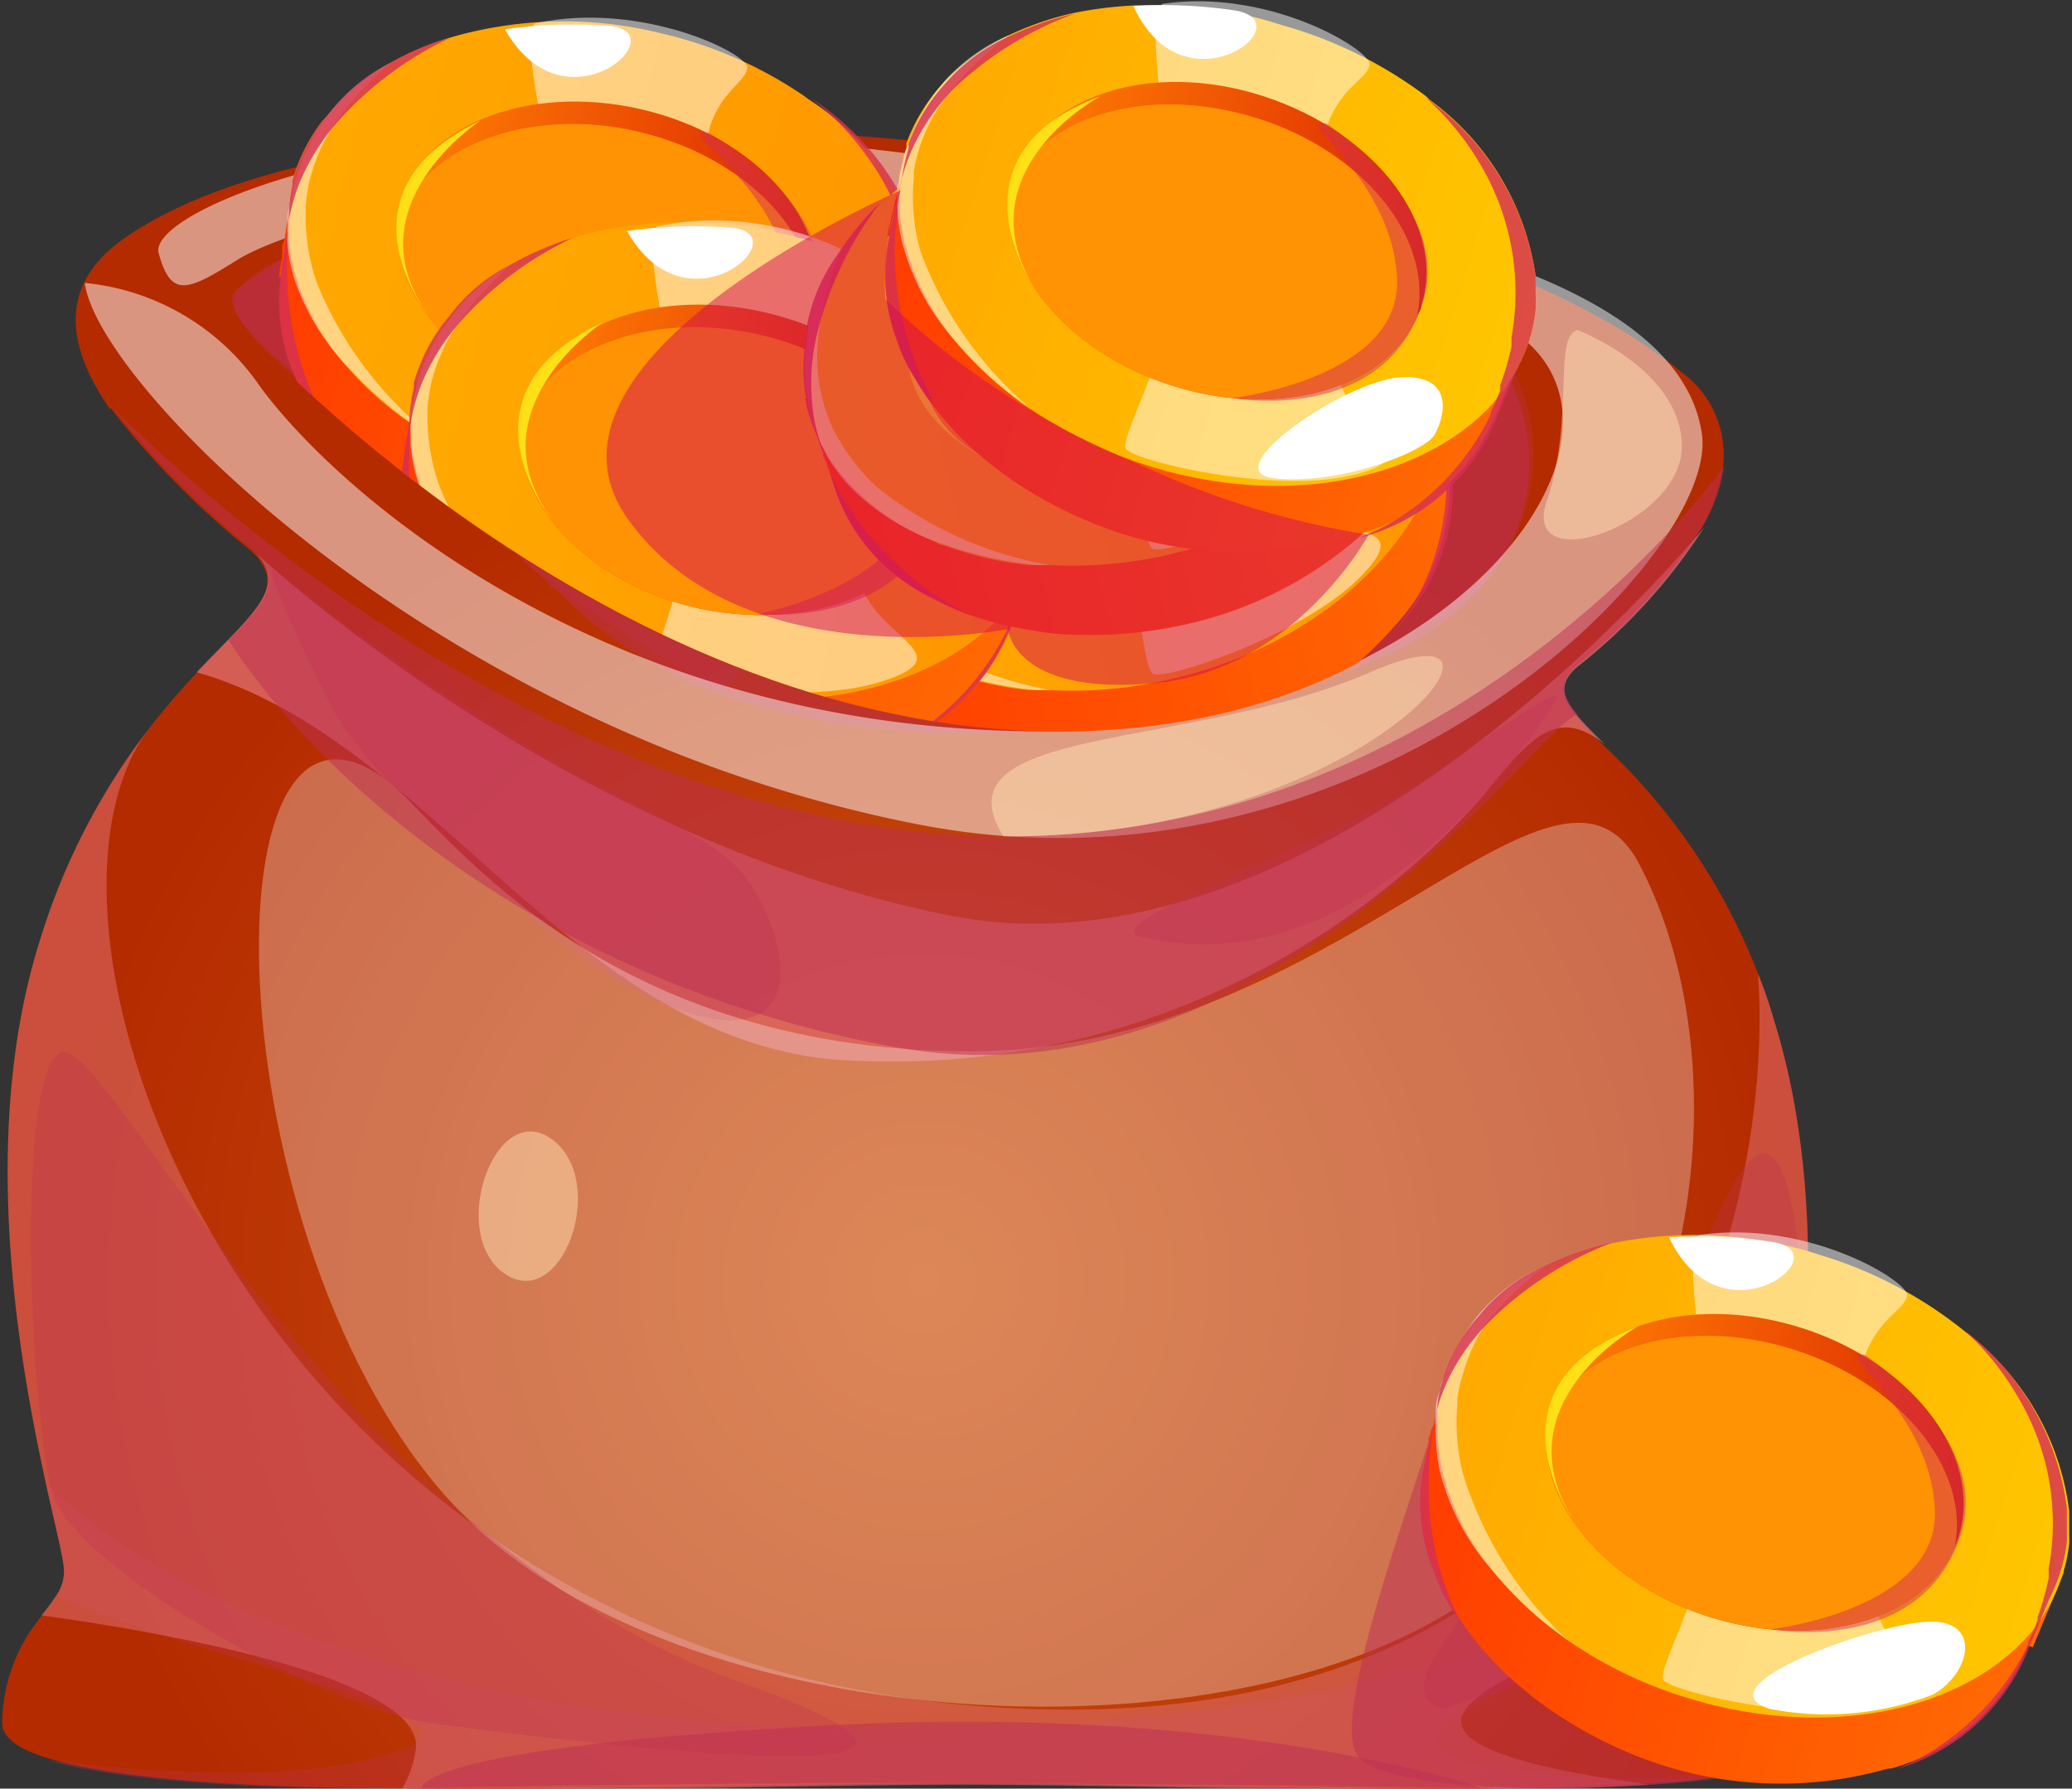 <svg xmlns="http://www.w3.org/2000/svg" xmlns:xlink="http://www.w3.org/1999/xlink" viewBox="0 0 56.67 48.93"><rect x="0" y="0" width="56.67" height="48.93" fill="#333333" stroke="none"/><defs><style>.cls-1{fill:none;}.cls-2{isolation:isolate;}.cls-3{fill:url(#Áåçûìÿííûé_ãðàäèåíò_213);}.cls-4,.cls-6{fill:#e37478;}.cls-17,.cls-18,.cls-4,.cls-40,.cls-5,.cls-6,.cls-8{mix-blend-mode:multiply;}.cls-4{opacity:0.7;}.cls-5,.cls-8{fill:#be2f55;}.cls-5,.cls-7{opacity:0.3;}.cls-17,.cls-40,.cls-41,.cls-6,.cls-8,.cls-9{opacity:0.5;}.cls-15,.cls-7,.cls-9{fill:#fff;}.cls-41,.cls-7,.cls-9{mix-blend-mode:soft-light;}.cls-10{fill:url(#Áåçûìÿííûé_ãðàäèåíò_470);}.cls-11{fill:url(#Áåçûìÿííûé_ãðàäèåíò_470-2);}.cls-12{fill:url(#Áåçûìÿííûé_ãðàäèåíò_473);}.cls-13{fill:url(#Áåçûìÿííûé_ãðàäèåíò_170);}.cls-14{fill:#ff9304;}.cls-16{fill:#ffe016;}.cls-17,.cls-18{fill:#d42f55;}.cls-18{opacity:0.8;}.cls-19{clip-path:url(#clip-path);}.cls-20{fill:url(#Áåçûìÿííûé_ãðàäèåíò_470-3);}.cls-21{fill:url(#Áåçûìÿííûé_ãðàäèåíò_470-4);}.cls-22{fill:url(#Áåçûìÿííûé_ãðàäèåíò_178);}.cls-23{fill:url(#Áåçûìÿííûé_ãðàäèåíò_170-2);}.cls-24{fill:url(#Áåçûìÿííûé_ãðàäèåíò_470-5);}.cls-25{fill:url(#Áåçûìÿííûé_ãðàäèåíò_470-6);}.cls-26{fill:url(#Áåçûìÿííûé_ãðàäèåíò_178-2);}.cls-27{fill:url(#Áåçûìÿííûé_ãðàäèåíò_170-3);}.cls-28{fill:url(#Áåçûìÿííûé_ãðàäèåíò_470-7);}.cls-29{fill:url(#Áåçûìÿííûé_ãðàäèåíò_470-8);}.cls-30{fill:url(#Áåçûìÿííûé_ãðàäèåíò_178-3);}.cls-31{fill:url(#Áåçûìÿííûé_ãðàäèåíò_170-4);}.cls-32{fill:url(#Áåçûìÿííûé_ãðàäèåíò_470-9);}.cls-33{fill:url(#Áåçûìÿííûé_ãðàäèåíò_470-10);}.cls-34{fill:url(#Áåçûìÿííûé_ãðàäèåíò_178-4);}.cls-35{fill:url(#Áåçûìÿííûé_ãðàäèåíò_170-5);}.cls-36{fill:url(#Áåçûìÿííûé_ãðàäèåíò_470-11);}.cls-37{fill:url(#Áåçûìÿííûé_ãðàäèåíò_470-12);}.cls-38{fill:url(#Áåçûìÿííûé_ãðàäèåíò_473-2);}.cls-39{fill:url(#Áåçûìÿííûé_ãðàäèåíò_170-6);}.cls-40{fill:#d40c55;}.cls-41{fill:#ffe0b3;}</style><radialGradient id="Áåçûìÿííûé_ãðàäèåíò_213" cx="25.28" cy="41.41" r="23.67" gradientUnits="userSpaceOnUse"><stop offset="0" stop-color="#ce5411"/><stop offset="1" stop-color="#b42b00"/></radialGradient><linearGradient id="Áåçûìÿííûé_ãðàäèåíò_470" x1="-294.87" y1="93.19" x2="-294.87" y2="75.82" gradientTransform="translate(39.18 355.33) rotate(107.52)" gradientUnits="userSpaceOnUse"><stop offset="0.05" stop-color="#ff3f00"/><stop offset="1" stop-color="#ff6a03"/></linearGradient><linearGradient id="Áåçûìÿííûé_ãðàäèåíò_470-2" x1="-295.79" y1="93.39" x2="-295.79" y2="75.63" gradientTransform="translate(39.18 348.96) rotate(107.52)" xlink:href="#Áåçûìÿííûé_ãðàäèåíò_470"/><linearGradient id="Áåçûìÿííûé_ãðàäèåíò_473" x1="-296.97" y1="93.39" x2="-296.97" y2="75.63" gradientTransform="translate(39.18 355.33) rotate(107.52)" gradientUnits="userSpaceOnUse"><stop offset="0" stop-color="#ffa900"/><stop offset="1" stop-color="#ffc600"/></linearGradient><linearGradient id="Áåçûìÿííûé_ãðàäèåíò_170" x1="-297.03" y1="90.35" x2="-297.03" y2="78.67" gradientTransform="translate(39.18 355.33) rotate(107.52)" gradientUnits="userSpaceOnUse"><stop offset="0" stop-color="#ff7c04"/><stop offset="1" stop-color="#d92000"/></linearGradient><clipPath id="clip-path" transform="translate(0 -6.37)"><path class="cls-1" d="M7.08,15.77S18.85,28.55,32.59,26.06,47.16,6.37,47.16,6.37L35.27,0l-34,2.61Z"/></clipPath><linearGradient id="Áåçûìÿííûé_ãðàäèåíò_470-3" x1="-197.12" y1="39.48" x2="-197.12" y2="22.12" gradientTransform="translate(108.79 204.56) rotate(75.99)" xlink:href="#Áåçûìÿííûé_ãðàäèåíò_470"/><linearGradient id="Áåçûìÿííûé_ãðàäèåíò_470-4" x1="-198.05" y1="39.68" x2="-198.05" y2="21.92" gradientTransform="translate(108.79 198.19) rotate(75.99)" xlink:href="#Áåçûìÿííûé_ãðàäèåíò_470"/><linearGradient id="Áåçûìÿííûé_ãðàäèåíò_178" x1="-199.23" y1="39.68" x2="-199.23" y2="21.92" gradientTransform="translate(108.79 204.56) rotate(75.99)" gradientUnits="userSpaceOnUse"><stop offset="0" stop-color="#ffa900"/><stop offset="1" stop-color="#ff9600"/></linearGradient><linearGradient id="Áåçûìÿííûé_ãðàäèåíò_170-2" x1="-199.29" y1="36.64" x2="-199.29" y2="24.96" gradientTransform="translate(108.79 204.56) rotate(75.99)" xlink:href="#Áåçûìÿííûé_ãðàäèåíò_170"/><linearGradient id="Áåçûìÿííûé_ãðàäèåíò_470-5" x1="-318.19" y1="123.45" x2="-318.19" y2="106.08" gradientTransform="translate(55.59 351.44) rotate(103.14)" xlink:href="#Áåçûìÿííûé_ãðàäèåíò_470"/><linearGradient id="Áåçûìÿííûé_ãðàäèåíò_470-6" x1="-319.12" y1="123.65" x2="-319.12" y2="105.89" gradientTransform="translate(55.59 345.07) rotate(103.14)" xlink:href="#Áåçûìÿííûé_ãðàäèåíò_470"/><linearGradient id="Áåçûìÿííûé_ãðàäèåíò_178-2" x1="-320.29" y1="123.65" x2="-320.29" y2="105.89" gradientTransform="translate(55.59 351.44) rotate(103.14)" xlink:href="#Áåçûìÿííûé_ãðàäèåíò_178"/><linearGradient id="Áåçûìÿííûé_ãðàäèåíò_170-3" x1="-320.35" y1="120.61" x2="-320.35" y2="108.93" gradientTransform="translate(55.59 351.44) rotate(103.14)" xlink:href="#Áåçûìÿííûé_ãðàäèåíò_170"/><linearGradient id="Áåçûìÿííûé_ãðàäèåíò_470-7" x1="-313.58" y1="118.94" x2="-313.58" y2="101.57" gradientTransform="translate(55.59 351.44) rotate(103.14)" xlink:href="#Áåçûìÿííûé_ãðàäèåíò_470"/><linearGradient id="Áåçûìÿííûé_ãðàäèåíò_470-8" x1="-314.5" y1="119.14" x2="-314.5" y2="101.37" gradientTransform="translate(55.59 345.07) rotate(103.14)" xlink:href="#Áåçûìÿííûé_ãðàäèåíò_470"/><linearGradient id="Áåçûìÿííûé_ãðàäèåíò_178-3" x1="-315.68" y1="119.14" x2="-315.68" y2="101.37" gradientTransform="translate(55.59 351.44) rotate(103.14)" xlink:href="#Áåçûìÿííûé_ãðàäèåíò_178"/><linearGradient id="Áåçûìÿííûé_ãðàäèåíò_170-4" x1="-315.74" y1="116.1" x2="-315.74" y2="104.41" gradientTransform="translate(55.59 351.44) rotate(103.14)" xlink:href="#Áåçûìÿííûé_ãðàäèåíò_170"/><linearGradient id="Áåçûìÿííûé_ãðàäèåíò_470-9" x1="-200.44" y1="38.66" x2="-200.44" y2="21.29" gradientTransform="translate(108.79 204.56) rotate(75.99)" xlink:href="#Áåçûìÿííûé_ãðàäèåíò_470"/><linearGradient id="Áåçûìÿííûé_ãðàäèåíò_470-10" x1="-201.37" y1="38.86" x2="-201.37" y2="21.1" gradientTransform="translate(108.79 198.19) rotate(75.99)" xlink:href="#Áåçûìÿííûé_ãðàäèåíò_470"/><linearGradient id="Áåçûìÿííûé_ãðàäèåíò_178-4" x1="-202.55" y1="38.86" x2="-202.55" y2="21.1" xlink:href="#Áåçûìÿííûé_ãðàäèåíò_178"/><linearGradient id="Áåçûìÿííûé_ãðàäèåíò_170-5" x1="-202.61" y1="35.82" x2="-202.61" y2="24.14" gradientTransform="translate(108.79 204.56) rotate(75.99)" xlink:href="#Áåçûìÿííûé_ãðàäèåíò_170"/><linearGradient id="Áåçûìÿííûé_ãðàäèåíò_470-11" x1="-322.57" y1="117.35" x2="-322.57" y2="99.98" xlink:href="#Áåçûìÿííûé_ãðàäèåíò_470"/><linearGradient id="Áåçûìÿííûé_ãðàäèåíò_470-12" x1="-323.49" y1="117.54" x2="-323.49" y2="99.78" gradientTransform="translate(39.18 348.96) rotate(107.52)" xlink:href="#Áåçûìÿííûé_ãðàäèåíò_470"/><linearGradient id="Áåçûìÿííûé_ãðàäèåíò_473-2" x1="-324.67" y1="117.54" x2="-324.67" y2="99.78" xlink:href="#Áåçûìÿííûé_ãðàäèåíò_473"/><linearGradient id="Áåçûìÿííûé_ãðàäèåíò_170-6" x1="-324.73" y1="114.51" x2="-324.73" y2="102.82" xlink:href="#Áåçûìÿííûé_ãðàäèåíò_170"/></defs><g class="cls-2"><g id="Calque_2" data-name="Calque 2"><g id="layer1"><path class="cls-3" d="M50.31,53.66c0,.64-1.13,1.05-3,1.29-.65.09-1.37.15-2.17.2h0c-5.35.34-13.73,0-18.73,0-3.9,0-10,.2-15.4.14-4.13,0-7.82-.25-9.69-.82h0c-.82-.25-1.28-.57-1.26-1a4.63,4.63,0,0,1,1.13-2.95h0A6.2,6.2,0,0,0,1.55,50a1.14,1.14,0,0,0,.2-.66c0-.3-.23-1.18-.51-2.46-.73-3.36-1.82-9.48-.15-14.78a18.27,18.27,0,0,1,3.08-5.92h0c.42-.53.83-1,1.2-1.39l.84-.87c1-1,1.48-1.63.75-2.39l-.15-.14a23.34,23.34,0,0,1-3.77-3.84H3c-1.11-1.61-1.49-3.32.37-4.64,7.75-5.49,34.52-3,42.59,3.62a2.78,2.78,0,0,1,1.16,2.64h0a4.62,4.62,0,0,1-.6,1.67h0a15.37,15.37,0,0,1-3.39,3.75c-.56.47-.48.85,0,1.4h0a10.55,10.55,0,0,0,.77.81A16.83,16.83,0,0,1,48.08,33a12.76,12.76,0,0,1,.44,1.28c1.87,6,.41,12.84.07,15a3.57,3.57,0,0,0-.07.58h0C48.53,50.84,50.13,51.22,50.31,53.66Z" transform="translate(0 -6.37)"/><path class="cls-4" d="M43.92,26.76c-1.39-1.15-2.12-.12-3.47,1.51a21.67,21.67,0,0,1-17.69,7.08c-7.2-.7-11-8.77-17.38-10.59C6.89,23.16,7.89,22.45,7,21.5c1.19,1.08,9,7.93,19,9.92,10.18,2,20.31-10.27,20.61-10.62a15.37,15.37,0,0,1-3.39,3.75C42.36,25.22,42.88,25.73,43.92,26.76Z" transform="translate(0 -6.37)"/><path class="cls-5" d="M48.92,46.36l-.33,2.92-.07.58h0s-7.17,2.08-9,3.75S47.29,55,47.29,55c-5,.65-15.17.2-20.91.2-6.86,0-20.75.64-25.09-.68.46.06,6.53.88,9.67-.27,2.84-1-5.67-2.48-9.41-4.23a1.14,1.14,0,0,0,.2-.66c0-.3-.23-1.18-.51-2.46,0,0,6.42,7.44,25.92,6.72C45.19,52.91,48.92,46.36,48.92,46.36Z" transform="translate(0 -6.37)"/><path class="cls-5" d="M31.22,32c-1.45-.34,5.19-2.56,7.79-4.34,3-2.06,3.85-2.6,3.52-2.09S37.5,33.52,31.22,32Z" transform="translate(0 -6.37)"/><path class="cls-5" d="M7.45,21.93c-.25-.12,1.17,3,1.81,4.12s5.62,6.57,9.12,7.88,3.44-1.3,2.19-3.31S16,28.66,7.45,21.93Z" transform="translate(0 -6.37)"/><path class="cls-6" d="M48.59,49.28a3.57,3.57,0,0,0-.07.58h0S41,51.63,40.05,53.19c-.69,1.11,2.91,1.71,5.06,2-5.35.34-13.73,0-18.73,0-3.9,0-10,.2-15.4.14a2.87,2.87,0,0,0,.39-1.09c.28-2-7.18-3.26-10.24-3.68A6.2,6.2,0,0,0,1.55,50a1.14,1.14,0,0,0,.2-.66c0-.3-.23-1.18-.51-2.46-.73-3.36-1.82-9.48-.15-14.78a18.27,18.27,0,0,1,3.08-5.92h0C-.27,31.67,7,51.74,27.15,53.07,45.73,54.3,48.54,39,48.08,33a12.76,12.76,0,0,1,.44,1.28C50.39,40.27,48.93,47.11,48.59,49.28Z" transform="translate(0 -6.37)"/><path class="cls-7" d="M10.6,27.73c-5.25-4-4.71,13.47,2.2,20.21,6.65,6.5,23.87,6.94,29.17.56S47.1,34.29,44.83,30s-8.3,5.11-18.27,5.13C16.17,35.13,12,28.78,10.6,27.73Z" transform="translate(0 -6.37)"/><path class="cls-8" d="M11.54,55.29s-.3-1.12,11.31-1.73c11.09-.58,17.68,1.73,17.68,1.73s-6.21-.1-13.62-.14C19.27,55.11,11.54,55.29,11.54,55.29Z" transform="translate(0 -6.37)"/><path class="cls-8" d="M6.52,14.25c-1.21.89,4.12,4,9.24,8.77s15.73,3.87,21.77,1.44,5.13-8.67.82-10.4-6.48.25-16-1.57C12.32,10.58,9,12.45,6.52,14.25Z" transform="translate(0 -6.37)"/><path class="cls-5" d="M6.54,15.07C5.25,13,14.29,11.43,19.1,13.56s1.39,12,.6,11.73a43.74,43.74,0,0,1-6.86-4.81C9.41,17.72,7.37,16.41,6.54,15.07Z" transform="translate(0 -6.37)"/><path class="cls-5" d="M33.26,13.61c-3.5.36-5.16,9.8-4.54,11.72s9-.24,11.76-2.9S42.76,12.66,33.26,13.61Z" transform="translate(0 -6.37)"/><path class="cls-9" d="M2.32,14.11C2.66,16.89,11.94,26.31,25,28.9,37.26,31.36,47,21.66,46.55,18.26c-.78-5.53-14-6.76-24.3-8C11.47,9.07,4,12.09,4.34,13.3s.75,1.06,2.15.18,7.16-2.57,12.58-1.42,19.74.63,22.86,3.82S39,26.61,27.84,26.37c-11.67-.26-18.73-6.69-20.73-9.43A6.57,6.57,0,0,0,2.32,14.11Z" transform="translate(0 -6.37)"/><path class="cls-8" d="M47.16,19.12a4.62,4.62,0,0,1-.6,1.67h0a15.37,15.37,0,0,1-3.39,3.75c-.56.47-.48.85,0,1.4-.61-.35-8.22,11-18.7,9.07-10-1.81-16.09-7.79-18.22-11.13,1-1,1.48-1.63.75-2.39l-.15-.14a23.34,23.34,0,0,1-3.77-3.84h0c.34.36,11.38,11.69,24.39,11.74C39.78,29.29,46.94,19.43,47.16,19.12Z" transform="translate(0 -6.37)"/><path class="cls-5" d="M39.48,53.12c-2.51-.77,4.42-5.38,7.15-12.63s2.72,3.22,2.72,3.22S48.55,49,48,49.64,39.48,53.12,39.48,53.12Z" transform="translate(0 -6.37)"/><path class="cls-5" d="M11.9,53.52C9,53.19,2,49.29,1.42,47.17s-1-11.23.21-12S9.14,48.4,20.2,52.37C30.72,56.15,11.9,53.52,11.9,53.52Z" transform="translate(0 -6.37)"/><path class="cls-8" d="M39.33,44.91c-.36,1.59-3,8.31-2.21,9.47s7.52,1,9.72.63,2.88-7.36,2.88-7.36Z" transform="translate(0 -6.37)"/><path class="cls-10" d="M45.47,54.66a11.66,11.66,0,0,1-3-1.47,8.62,8.62,0,0,1-.83-.63h0a9.08,9.08,0,0,1-1.4-1.45v0a6.89,6.89,0,0,1-.46-.69l0,0a7.21,7.21,0,0,1-.49-1s0,0,0,0h0A4.91,4.91,0,0,1,39,46.25v0a.65.65,0,0,1,0-.13,1.72,1.72,0,0,1,.07-.21l0-.11,0-.1a1.17,1.17,0,0,0,.05-.11l0-.06a4.54,4.54,0,0,1,.55-.89,5.57,5.57,0,0,1,.46-.51c1.91-1.83,5.41-2.46,8.92-1.35a12.59,12.59,0,0,1,1.72.69c2.67,1.33,4.48,3.5,4.83,5.71a4.83,4.83,0,0,1,0,1.47v.08a4.07,4.07,0,0,1-.14.58v0l0,.1a5.58,5.58,0,0,1-3.74,3.34l-.08,0h0A10.65,10.65,0,0,1,45.47,54.66Z" transform="translate(0 -6.37)"/><polygon class="cls-11" points="38.97 40.13 39.02 39.88 39.03 39.86 39.33 38.54 39.34 38.51 39.47 37.92 39.47 37.91 39.56 37.52 39.56 37.5 39.6 37.51 39.74 37.56 39.99 37.64 40.31 37.74 49.96 40.89 55.78 42.79 56.16 42.91 56.44 43 56.45 43.01 56.14 43.76 56.14 43.76 55.6 45.06 55.59 45.06 55.48 45.02 55.44 45.02 55.28 44.97 55.21 44.95 55.19 44.94 51.05 43.71 40.02 40.44 39.44 40.27 39.38 40.25 39.36 40.25 39.14 40.18 39.03 40.15 38.97 40.13"/><path class="cls-12" d="M46.06,52.79a11.74,11.74,0,0,1-3.14-1.52h0l-.27-.2-.21-.15a9.27,9.27,0,0,1-1.69-1.68l-.2-.25a6.8,6.8,0,0,1-1.09-2.34,4.86,4.86,0,0,1-.14-1.13V45.2h0a2.3,2.3,0,0,1,0-.26v0a4.44,4.44,0,0,1,.18-.88l.05-.14v0a4.57,4.57,0,0,1,.91-1.53l.15-.18,0,0a5.94,5.94,0,0,1,1.76-1.24,0,0,0,0,0,0,0,8.38,8.38,0,0,1,1.73-.59h0a11.17,11.17,0,0,1,5.74.34,11.64,11.64,0,0,1,3.81,2l.11.09a7.25,7.25,0,0,1,2.83,4.88h0c0,.1,0,.21,0,.31v.16c0,.1,0,.2,0,.29a.88.88,0,0,1,0,.16,4.2,4.2,0,0,1-.18.84,4.93,4.93,0,0,1-.31.75h0a5.65,5.65,0,0,1-.36.58l0,0a1.16,1.16,0,0,1-.16.21v0a3.92,3.92,0,0,1-.34.37C53.32,53.27,49.7,53.94,46.06,52.79Z" transform="translate(0 -6.37)"/><path class="cls-9" d="M46.51,40.15c-.61.09.31,4.89.37,7S45.31,52,45.49,52.32s4,1.24,6.19.72.23-1.08-.31-2.46-.72-6.39-.29-7.31,1-1.07,1.08-1.45S49.46,39.73,46.51,40.15Z" transform="translate(0 -6.37)"/><path class="cls-13" d="M46.75,50.6c-2.93-.92-4.83-3.29-4.4-5.41,0-.1,0-.2.08-.3.69-2.19,3.74-3.17,6.82-2.2s5,3.53,4.32,5.72a2.49,2.49,0,0,1-.11.29C52.6,50.68,49.69,51.53,46.75,50.6Z" transform="translate(0 -6.37)"/><path class="cls-14" d="M46.75,50.6c-2.93-.92-4.83-3.29-4.4-5.41.86-2,3.77-2.83,6.71-1.9s4.84,3.3,4.4,5.41C52.6,50.68,49.69,51.53,46.75,50.6Z" transform="translate(0 -6.37)"/><path class="cls-15" d="M48.5,40.35c1.87.3-1.43,2.87-2.85-.13A12.65,12.65,0,0,1,48.5,40.35Z" transform="translate(0 -6.37)"/><path class="cls-9" d="M42.9,51.26l-.27-.2a11.15,11.15,0,0,1-1.9-1.83,6.5,6.5,0,0,1-1.35-2.61,5.12,5.12,0,0,1-.11-1,1.93,1.93,0,0,1,0-.24h0a2.65,2.65,0,0,1,0-.38.13.13,0,0,1,0-.06v-.05c0-.19.08-.37.13-.54h0c0-.14.08-.27.13-.4a5.34,5.34,0,0,1,1-1.72l0,0a4.76,4.76,0,0,1,1.76-1.24,0,0,0,0,0,0,0h0a9,9,0,0,0-1.65,1.59A5,5,0,0,0,40,44a4.15,4.15,0,0,0-.14.61c0,.06,0,.12,0,.17a5.63,5.63,0,0,0,.18,2A10.36,10.36,0,0,0,42.9,51.26Z" transform="translate(0 -6.37)"/><path class="cls-16" d="M44.79,42.66S41.05,44.72,43,47.9C43,47.9,40.47,44.29,44.79,42.66Z" transform="translate(0 -6.37)"/><path class="cls-17" d="M51,43.43c-1-.17,1.79,1.48,1.92,4.23s-4.49,3.28-4.49,3.28,4.14.78,5.21-2.62C54.46,45.66,51,43.43,51,43.43Z" transform="translate(0 -6.37)"/><path class="cls-18" d="M51.78,54.8l.08,0Z" transform="translate(0 -6.37)"/><path class="cls-18" d="M51.86,54.77A5.83,5.83,0,0,0,53.23,54h0a6.89,6.89,0,0,0,2.24-2.64.14.14,0,0,0,0-.06,4.86,4.86,0,0,0,.26-.61.08.08,0,0,0,0,0l0-.08a7.77,7.77,0,0,0,.3-1.06,2.38,2.38,0,0,0,0-.26,6.73,6.73,0,0,0-.88-4.77,7.51,7.51,0,0,0-1.45-1.78,7.25,7.25,0,0,1,2.83,4.88h0c0,.1,0,.21,0,.31v.16c0,.1,0,.2,0,.29a.88.88,0,0,1,0,.16,4.2,4.2,0,0,1-.18.84,4.93,4.93,0,0,1-.31.75h0l-.54,1.3h0A5.55,5.55,0,0,1,51.86,54.77Z" transform="translate(0 -6.37)"/><path class="cls-18" d="M40.18,51.09a6.89,6.89,0,0,1-.46-.69l0,0a4.22,4.22,0,0,1-.49-1s0,0,0,0h0A4.91,4.91,0,0,1,39,46.25v0l.3-1.32a4.44,4.44,0,0,1,.18-.88l.05-.14v0h0a4.57,4.57,0,0,1,.91-1.53l.15-.18,0,0a4.76,4.76,0,0,1,1.76-1.24,0,0,0,0,0,0,0,8.38,8.38,0,0,1,1.73-.59,9.67,9.67,0,0,0-3.37,2.18,5.88,5.88,0,0,0-1.06,1.47,5.6,5.6,0,0,0-.44,1.27h0a.5.5,0,0,1,0,.12h0l-.06.35v.06a7.82,7.82,0,0,0-.07.81,8.39,8.39,0,0,0,1,4.38h0Z" transform="translate(0 -6.37)"/><path class="cls-15" d="M48.41,53.12c-2-.63,3.1-2.42,4.45-2.39s1,1.45,0,2A8.09,8.09,0,0,1,48.41,53.12Z" transform="translate(0 -6.37)"/><g class="cls-19"><path class="cls-20" d="M32.7,26.81a12.06,12.06,0,0,1-3.38.34c-.35,0-.69,0-1-.1h0a9.77,9.77,0,0,1-1.95-.51h0c-.26-.11-.52-.22-.76-.35h0a7,7,0,0,1-.95-.61l0,0h0A4.94,4.94,0,0,1,22.8,23v0a.57.57,0,0,1,0-.14c0-.07,0-.14-.05-.21l0-.12s0-.06,0-.1a.5.5,0,0,1,0-.12s0,0,0-.07a4.52,4.52,0,0,1,0-1,5.39,5.39,0,0,1,.12-.68c.67-2.56,3.32-4.92,6.9-5.81a10.77,10.77,0,0,1,1.83-.31c3-.27,5.64.63,7.09,2.33A4.67,4.67,0,0,1,39.38,18l0,.05,0,0a5.22,5.22,0,0,1,.18.56v0l0,.11a5.56,5.56,0,0,1-1.44,4.8l-.05.06,0,0A10.65,10.65,0,0,1,32.7,26.81Z" transform="translate(0 -6.37)"/><polygon class="cls-21" points="22.89 16.88 22.8 16.64 22.8 16.62 22.36 15.33 22.35 15.3 22.16 14.73 22.16 14.72 22.03 14.35 22.02 14.33 22.06 14.32 22.2 14.28 22.45 14.22 22.78 14.14 32.65 11.78 38.6 10.35 39 10.26 39.28 10.19 39.29 10.19 39.42 10.99 39.42 10.99 39.64 12.39 39.63 12.39 39.52 12.42 39.48 12.43 39.33 12.47 39.25 12.49 39.23 12.5 35.06 13.62 23.94 16.6 23.36 16.75 23.3 16.77 23.28 16.78 23.06 16.84 22.95 16.86 22.89 16.88"/><path class="cls-22" d="M32.22,24.9a11.7,11.7,0,0,1-3.48.35h0l-.34,0-.26,0a9.4,9.4,0,0,1-2.31-.54,2.68,2.68,0,0,1-.3-.12,6.55,6.55,0,0,1-2.16-1.42,5,5,0,0,1-.71-.89L22.49,22h0a1.63,1.63,0,0,1-.11-.23l0,0a4.21,4.21,0,0,1-.3-.84l0-.14v0a4.9,4.9,0,0,1,0-1.79,1.57,1.57,0,0,1,0-.23v-.05a6.28,6.28,0,0,1,.86-2h0a8.11,8.11,0,0,1,1.17-1.41h0a11.26,11.26,0,0,1,5.06-2.71,11.64,11.64,0,0,1,4.31-.28l.14,0a7.26,7.26,0,0,1,5,2.68s0,0,0,0l.17.25.09.14.13.26a1,1,0,0,1,.07.15,4.2,4.2,0,0,1,.28.8,4.45,4.45,0,0,1,.13.8h0a4,4,0,0,1,0,.69v0l0,.26v0c0,.16-.06.33-.1.49C38.66,21.51,35.92,24,32.22,24.9Z" transform="translate(0 -6.37)"/><path class="cls-9" d="M26,13.9c-.48.39,2.82,4,4,5.76s1.19,4.94,1.53,5.14,4.1-1.06,5.65-2.62-.36-1.05-1.55-1.94-4-5.07-4.07-6.07.32-1.46.16-1.81S28.29,12,26,13.9Z" transform="translate(0 -6.37)"/><path class="cls-23" d="M31.67,22.68c-3,.74-5.85-.29-6.58-2.31,0-.1-.07-.2-.1-.3-.55-2.23,1.54-4.66,4.67-5.44s6.12.39,6.67,2.61a1.55,1.55,0,0,1,.06.31C36.69,19.68,34.65,21.93,31.67,22.68Z" transform="translate(0 -6.37)"/><path class="cls-14" d="M31.67,22.68c-3,.74-5.85-.29-6.58-2.31-.31-2.14,1.73-4.39,4.72-5.14s5.85.29,6.58,2.32C36.69,19.68,34.65,21.93,31.67,22.68Z" transform="translate(0 -6.37)"/><path class="cls-15" d="M27.79,13c1.76-.72.28,3.2-2.49,1.39A12.66,12.66,0,0,1,27.79,13Z" transform="translate(0 -6.37)"/><path class="cls-9" d="M28.73,25.25l-.34,0a10.44,10.44,0,0,1-2.57-.56,6.5,6.5,0,0,1-2.51-1.52,4.1,4.1,0,0,1-.65-.84l-.12-.21h0a1.87,1.87,0,0,1-.16-.35l0-.05,0-.05a4,4,0,0,1-.17-.53h0a3.48,3.48,0,0,1-.1-.41,5,5,0,0,1,0-2v-.05a4.85,4.85,0,0,1,.86-2h0a9.08,9.08,0,0,0-.58,2.22,5.24,5.24,0,0,0,.12,1.74,3.57,3.57,0,0,0,.21.6l.07.16A5.63,5.63,0,0,0,23.94,23,10.3,10.3,0,0,0,28.73,25.25Z" transform="translate(0 -6.37)"/><path class="cls-16" d="M25.84,16.93S23.73,20.65,27,22.35C27,22.35,23,20.58,25.84,16.93Z" transform="translate(0 -6.37)"/><path class="cls-17" d="M31.52,14.35c-.93.37,2.29.33,3.85,2.6s-2.12,5.15-2.12,5.15,3.94-1.5,3.08-5C35.65,14.44,31.52,14.35,31.52,14.35Z" transform="translate(0 -6.37)"/><path class="cls-18" d="M38.15,23.62l.05-.06Z" transform="translate(0 -6.37)"/><path class="cls-18" d="M38.2,23.56A5.63,5.63,0,0,0,39,22.22h0a6.9,6.9,0,0,0,.53-3.43s0,0,0-.06c0-.21,0-.43-.09-.65,0,0,0,0,0-.06s0-.06,0-.08a7.86,7.86,0,0,0-.3-1.07L39,16.63A6.77,6.77,0,0,0,35.75,13a7.81,7.81,0,0,0-2.17-.76,7.26,7.26,0,0,1,5,2.68s0,0,0,0l.17.25.06.1,0,0,.13.26a1,1,0,0,1,.07.15,4.2,4.2,0,0,1,.28.8,4.45,4.45,0,0,1,.13.8h0l.22,1.4h0A5.56,5.56,0,0,1,38.2,23.56Z" transform="translate(0 -6.37)"/><path class="cls-18" d="M26.32,26.53c-.26-.11-.52-.22-.76-.35h0a4.45,4.45,0,0,1-.95-.61l0,0h0A4.94,4.94,0,0,1,22.8,23v0l-.44-1.29a4.21,4.21,0,0,1-.3-.84l0-.14v0h0a4.9,4.9,0,0,1,0-1.79,1.57,1.57,0,0,1,0-.23v-.05a4.85,4.85,0,0,1,.86-2h0a8.11,8.11,0,0,1,1.17-1.41,9.64,9.64,0,0,0-1.74,3.62,6.3,6.3,0,0,0-.13,1.8A5.05,5.05,0,0,0,22.49,22h0l.05.11h0c0,.11.09.22.14.33l0,.06c.11.25.23.5.36.73a8.41,8.41,0,0,0,3.1,3.23h0Z" transform="translate(0 -6.37)"/><path class="cls-24" d="M14.74,21.58a11.5,11.5,0,0,1-3.16-1.23,9.28,9.28,0,0,1-.87-.56h0a8.84,8.84,0,0,1-1.5-1.34v0a7.79,7.79,0,0,1-.52-.65l0,0a7.45,7.45,0,0,1-.56-1,0,0,0,0,1,0,0h0a5,5,0,0,1-.41-3v0a.35.35,0,0,1,0-.14,1.6,1.6,0,0,1,0-.21l0-.11a1,1,0,0,1,0-.1.56.56,0,0,1,0-.12.14.14,0,0,1,0-.06A5.11,5.11,0,0,1,8.36,12a5.56,5.56,0,0,1,.42-.54c1.76-2,5.21-2.87,8.79-2a11.19,11.19,0,0,1,1.78.56c2.75,1.11,4.72,3.14,5.24,5.31a4.89,4.89,0,0,1,.13,1.47v.08a5.58,5.58,0,0,1-.09.59v0l0,.11a5.53,5.53,0,0,1-3.47,3.61l-.07,0,0,0A10.64,10.64,0,0,1,14.74,21.58Z" transform="translate(0 -6.37)"/><polygon class="cls-25" points="7.63 7.57 7.66 7.32 7.67 7.3 7.87 5.96 7.87 5.92 7.96 5.33 7.96 5.32 8.02 4.93 8.02 4.9 8.06 4.91 8.21 4.95 8.45 5.01 8.79 5.09 18.64 7.49 24.59 8.93 24.99 9.03 25.27 9.1 25.28 9.1 25.03 9.87 25.03 9.88 24.59 11.22 24.58 11.21 24.46 11.19 24.43 11.18 24.27 11.15 24.19 11.13 24.17 11.13 19.95 10.22 8.7 7.8 8.11 7.68 8.05 7.66 8.03 7.66 7.8 7.61 7.69 7.59 7.63 7.57"/><path class="cls-26" d="M15.18,19.67a11.85,11.85,0,0,1-3.25-1.28h0l-.28-.17a1.64,1.64,0,0,1-.22-.14,8.88,8.88,0,0,1-1.82-1.54l-.21-.24a6.65,6.65,0,0,1-1.27-2.24,5,5,0,0,1-.23-1.12c0-.11,0-.21,0-.31h0v-.3A4.61,4.61,0,0,1,8,11.43a.65.65,0,0,1,0-.13v0a4.91,4.91,0,0,1,.8-1.6L9,9.48l0,0a6.08,6.08,0,0,1,1.66-1.38h0a7.93,7.93,0,0,1,1.68-.71h0a11.08,11.08,0,0,1,5.74-.11A11.58,11.58,0,0,1,22,9l.12.09a7.24,7.24,0,0,1,3.19,4.64v0a2.91,2.91,0,0,1,0,.31.92.92,0,0,0,0,.16v.45a4.86,4.86,0,0,1-.12.84,4.63,4.63,0,0,1-.25.77h0a4.3,4.3,0,0,1-.32.6v0l-.15.22h0c-.09.14-.2.27-.3.4C22.46,19.59,18.9,20.54,15.18,19.67Z" transform="translate(0 -6.37)"/><path class="cls-9" d="M14.67,7c-.61.13.68,4.85.89,6.94s-1.19,4.94-1,5.26,4.14.93,6.23.25.15-1.1-.5-2.43-1.2-6.31-.85-7.26.95-1.15,1-1.53S17.57,6.39,14.67,7Z" transform="translate(0 -6.37)"/><path class="cls-27" d="M15.7,17.44c-3-.7-5.07-2.92-4.8-5.06,0-.1,0-.21,0-.31.53-2.23,3.49-3.44,6.64-2.71s5.27,3.13,4.74,5.37c0,.1,0,.2-.08.3C21.54,17.07,18.7,18.14,15.7,17.44Z" transform="translate(0 -6.37)"/><path class="cls-14" d="M15.7,17.44c-3-.7-5.07-2.92-4.8-5.06.7-2,3.55-3.11,6.55-2.41s5.07,2.92,4.8,5.06C21.54,17.07,18.7,18.14,15.7,17.44Z" transform="translate(0 -6.37)"/><path class="cls-15" d="M16.66,7.08c1.89.16-1.21,3-2.85.09A12.86,12.86,0,0,1,16.66,7.08Z" transform="translate(0 -6.37)"/><path class="cls-9" d="M11.91,18.38l-.28-.17a11,11,0,0,1-2-1.68A6.51,6.51,0,0,1,8.05,14a4.45,4.45,0,0,1-.19-1,1.93,1.93,0,0,1,0-.24h0c0-.12,0-.25,0-.38s0,0,0-.06v-.06A4.68,4.68,0,0,1,8,11.7H8c0-.14.06-.28.1-.41A5.32,5.32,0,0,1,9,9.48l0,0a4.85,4.85,0,0,1,1.66-1.38h0A8.87,8.87,0,0,0,9.14,9.77a5.12,5.12,0,0,0-.69,1.61,6.17,6.17,0,0,0-.09.62v.17a5.49,5.49,0,0,0,.33,2A10.33,10.33,0,0,0,11.91,18.38Z" transform="translate(0 -6.37)"/><path class="cls-16" d="M13.14,9.67S9.56,12,11.72,15C11.72,15,9,11.62,13.14,9.67Z" transform="translate(0 -6.37)"/><path class="cls-17" d="M19.37,10c-1-.1,1.89,1.34,2.24,4.07s-4.23,3.62-4.23,3.62,4.18.45,5-3C23,11.92,19.37,10,19.37,10Z" transform="translate(0 -6.37)"/><path class="cls-18" d="M21,21.23l.07,0Z" transform="translate(0 -6.37)"/><path class="cls-18" d="M21.11,21.2a5.53,5.53,0,0,0,1.31-.83h0a6.9,6.9,0,0,0,2-2.81.14.14,0,0,0,0-.06c.08-.19.15-.4.22-.62,0,0,0,0,0-.06a.24.24,0,0,0,0-.08A8.57,8.57,0,0,0,25,15.66l0-.26a6.84,6.84,0,0,0-1.25-4.7,7.57,7.57,0,0,0-1.58-1.65,7.24,7.24,0,0,1,3.19,4.64v0a2.91,2.91,0,0,1,0,.31.45.45,0,0,0,0,.11v.5a4.86,4.86,0,0,1-.12.84,4.63,4.63,0,0,1-.25.77h0l-.44,1.34h0A5.53,5.53,0,0,1,21.11,21.2Z" transform="translate(0 -6.37)"/><path class="cls-18" d="M9.19,18.42a7.79,7.79,0,0,1-.52-.65l0,0a4.76,4.76,0,0,1-.56-1,0,0,0,0,1,0,0h0a5,5,0,0,1-.41-3v0l.2-1.35A4.61,4.61,0,0,1,8,11.43a.65.65,0,0,1,0-.13v0H8a4.91,4.91,0,0,1,.8-1.6L9,9.48l0,0a4.85,4.85,0,0,1,1.66-1.38h0a7.93,7.93,0,0,1,1.68-.71,9.64,9.64,0,0,0-3.2,2.42,6.17,6.17,0,0,0-.94,1.55,5.28,5.28,0,0,0-.34,1.3h0v.12h0a2.19,2.19,0,0,0,0,.36v.05a7.56,7.56,0,0,0,0,.82,8.5,8.5,0,0,0,1.29,4.3h0Z" transform="translate(0 -6.37)"/><path class="cls-28" d="M18.08,27.1a12,12,0,0,1-3.16-1.23c-.3-.18-.59-.36-.87-.56h0A8.84,8.84,0,0,1,12.55,24l0,0a7.65,7.65,0,0,1-.51-.65l0,0a6.47,6.47,0,0,1-.56-1l0,0h0A5,5,0,0,1,11,19.21v0l0-.14.06-.21,0-.11,0-.1a.56.56,0,0,0,0-.12l0-.06a4.55,4.55,0,0,1,.48-.93,5.56,5.56,0,0,1,.42-.54c1.76-2,5.2-2.87,8.79-2a11.07,11.07,0,0,1,1.77.56c2.76,1.11,4.73,3.14,5.25,5.31a4.58,4.58,0,0,1,.12,1.47v.08c0,.2,0,.39-.09.59v0l0,.11a5.53,5.53,0,0,1-3.47,3.61l-.08,0,0,0A10.68,10.68,0,0,1,18.08,27.1Z" transform="translate(0 -6.37)"/><polygon class="cls-29" points="10.97 13.09 11.01 12.84 11.01 12.82 11.21 11.47 11.22 11.44 11.3 10.85 11.31 10.84 11.37 10.45 11.37 10.42 11.4 10.43 11.55 10.47 11.8 10.53 12.13 10.61 21.99 13.01 27.94 14.45 28.33 14.55 28.61 14.62 28.63 14.62 28.37 15.39 28.37 15.39 27.93 16.74 27.93 16.73 27.81 16.71 27.77 16.7 27.61 16.67 27.54 16.65 27.52 16.65 23.3 15.74 12.04 13.32 11.46 13.2 11.4 13.18 11.38 13.18 11.15 13.13 11.04 13.11 10.97 13.09"/><path class="cls-30" d="M18.53,25.19a11.73,11.73,0,0,1-3.25-1.28h0s-.14-.07-.29-.17l-.22-.14a9.8,9.8,0,0,1-1.81-1.54,2.25,2.25,0,0,1-.21-.24,6.65,6.65,0,0,1-1.27-2.24,5,5,0,0,1-.23-1.12c0-.11,0-.21,0-.31h0v-.29a4.63,4.63,0,0,1,.12-.89l0-.13v0a4.88,4.88,0,0,1,.79-1.6L12.3,15l0,0A6.29,6.29,0,0,1,14,13.59h0a8.5,8.5,0,0,1,1.68-.72h0a11.19,11.19,0,0,1,5.74-.1,11.58,11.58,0,0,1,4,1.72l.12.08a7.29,7.29,0,0,1,3.19,4.65s0,0,0,0,0,.2,0,.3a1,1,0,0,1,0,.17,2.62,2.62,0,0,1,0,.28c0,.06,0,.11,0,.17a4.83,4.83,0,0,1-.11.84,4.64,4.64,0,0,1-.26.77h0a4.25,4.25,0,0,1-.31.6l0,0-.14.22h0c-.1.14-.2.27-.31.4C25.81,25.11,22.24,26.05,18.53,25.19Z" transform="translate(0 -6.37)"/><path class="cls-9" d="M18,12.56c-.61.13.68,4.85.9,6.94s-1.2,4.94-1,5.26,4.13.93,6.23.25.15-1.1-.5-2.43-1.2-6.31-.85-7.27.95-1.14,1-1.52S20.92,11.91,18,12.56Z" transform="translate(0 -6.37)"/><path class="cls-31" d="M19.05,23c-3-.7-5.07-2.92-4.8-5.06,0-.1,0-.21.05-.31.52-2.23,3.49-3.45,6.64-2.71S26.2,18,25.68,20.25a1.71,1.71,0,0,1-.09.3C24.89,22.58,22.05,23.66,19.05,23Z" transform="translate(0 -6.37)"/><path class="cls-14" d="M19.05,23c-3-.7-5.07-2.92-4.8-5.06.7-2,3.54-3.11,6.54-2.41s5.07,2.92,4.8,5.06C24.89,22.58,22.05,23.66,19.05,23Z" transform="translate(0 -6.37)"/><path class="cls-15" d="M20,12.6c1.89.16-1.21,3-2.85.09A12.81,12.81,0,0,1,20,12.6Z" transform="translate(0 -6.37)"/><path class="cls-9" d="M15.26,23.9s-.14-.07-.29-.17a11.31,11.31,0,0,1-2-1.68,6.51,6.51,0,0,1-1.54-2.5,5,5,0,0,1-.2-1v-.24s0,0,0,0a2.44,2.44,0,0,1,0-.38.2.2,0,0,1,0-.07v0c0-.19,0-.37.08-.54h0c0-.14.06-.28.09-.41a5.23,5.23,0,0,1,.9-1.8l0,0A4.89,4.89,0,0,1,14,13.59h0a8.87,8.87,0,0,0-1.53,1.71,5,5,0,0,0-.69,1.61,6.17,6.17,0,0,0-.09.62c0,.06,0,.12,0,.17a5.72,5.72,0,0,0,.34,2A10.42,10.42,0,0,0,15.26,23.9Z" transform="translate(0 -6.37)"/><path class="cls-16" d="M16.49,15.19s-3.58,2.34-1.42,5.36C15.07,20.55,12.3,17.14,16.49,15.19Z" transform="translate(0 -6.37)"/><path class="cls-17" d="M22.71,15.48c-1-.1,1.9,1.34,2.25,4.07s-4.24,3.62-4.24,3.62,4.19.45,5-3C26.36,17.44,22.71,15.48,22.71,15.48Z" transform="translate(0 -6.37)"/><path class="cls-18" d="M24.38,26.75l.08,0Z" transform="translate(0 -6.37)"/><path class="cls-18" d="M24.46,26.72a5.53,5.53,0,0,0,1.31-.83h0a7,7,0,0,0,2-2.81s0,0,0-.06A5.64,5.64,0,0,0,28,22.4a.14.14,0,0,0,0-.06.24.24,0,0,0,0-.08,7.11,7.11,0,0,0,.22-1.08,1.15,1.15,0,0,0,0-.26,6.83,6.83,0,0,0-1.24-4.7,7.7,7.7,0,0,0-1.58-1.66,7.29,7.29,0,0,1,3.19,4.65s0,0,0,0,0,.2,0,.3a.49.49,0,0,1,0,.12v.05a2.62,2.62,0,0,1,0,.28c0,.06,0,.11,0,.17a4.83,4.83,0,0,1-.11.84,4.64,4.64,0,0,1-.26.77h0l-.44,1.34h0A5.53,5.53,0,0,1,24.46,26.72Z" transform="translate(0 -6.37)"/><path class="cls-18" d="M12.53,23.94a7.65,7.65,0,0,1-.51-.65l0,0a4,4,0,0,1-.56-1l0,0h0A5,5,0,0,1,11,19.21v0l.2-1.35a4.63,4.63,0,0,1,.12-.89l0-.13v0h0a4.88,4.88,0,0,1,.79-1.6L12.3,15l0,0A4.89,4.89,0,0,1,14,13.59h0a8.5,8.5,0,0,1,1.68-.72,9.64,9.64,0,0,0-3.2,2.43,6.17,6.17,0,0,0-.94,1.55,5.32,5.32,0,0,0-.34,1.29h0v.12s0,0,0,0,0,.24,0,.36v.05a7.54,7.54,0,0,0,0,.82,8.52,8.52,0,0,0,1.28,4.3h0Z" transform="translate(0 -6.37)"/><path class="cls-32" d="M32.69,23.39a12,12,0,0,1-3.37.34c-.35,0-.7-.05-1-.1h0a10,10,0,0,1-2-.51h0c-.26-.11-.51-.22-.75-.35h0a7,7,0,0,1-1-.61l0,0h0a5,5,0,0,1-1.76-2.53v0a.65.65,0,0,0,0-.13c0-.08,0-.15,0-.22l0-.11s0-.07,0-.11,0-.08,0-.12a.2.2,0,0,0,0-.07,5.17,5.17,0,0,1,0-1,5.43,5.43,0,0,1,.13-.68c.66-2.56,3.32-4.92,6.89-5.81A10.94,10.94,0,0,1,31.5,11c3-.27,5.64.63,7.1,2.33a4.94,4.94,0,0,1,.78,1.25l0,0s0,0,0,0a5.27,5.27,0,0,1,.19.56v0s0,.07,0,.11a5.53,5.53,0,0,1-1.44,4.8l0,.06s0,0,0,0A10.72,10.72,0,0,1,32.69,23.39Z" transform="translate(0 -6.37)"/><polygon class="cls-33" points="22.88 13.46 22.8 13.22 22.79 13.2 22.35 11.91 22.34 11.89 22.15 11.31 22.15 11.31 22.02 10.93 22.01 10.91 22.05 10.9 22.2 10.86 22.45 10.8 22.78 10.72 32.65 8.36 38.6 6.93 38.99 6.84 39.27 6.77 39.29 6.77 39.41 7.57 39.41 7.57 39.63 8.97 39.63 8.97 39.51 9 39.48 9.01 39.32 9.05 39.24 9.07 39.22 9.08 35.05 10.2 23.93 13.18 23.36 13.34 23.3 13.35 23.28 13.36 23.05 13.42 22.95 13.44 22.88 13.46"/><path class="cls-34" d="M32.22,21.48a11.73,11.73,0,0,1-3.48.35h0l-.33,0-.26,0a9.37,9.37,0,0,1-2.32-.54c-.1,0-.2-.07-.3-.12a6.5,6.5,0,0,1-2.15-1.42,4.68,4.68,0,0,1-.72-.89l-.15-.26h0a1,1,0,0,1-.12-.23l0,0a6,6,0,0,1-.3-.84l0-.14v0a4.69,4.69,0,0,1,0-1.79,1.57,1.57,0,0,1,0-.23.09.09,0,0,1,0,0,6,6,0,0,1,.85-2h0a8,8,0,0,1,1.16-1.41h0A11.16,11.16,0,0,1,29.13,9.1a11.83,11.83,0,0,1,4.31-.28l.14,0a7.25,7.25,0,0,1,5,2.69h0c.07.08.12.17.18.25s.05.1.08.14.09.17.13.26a1,1,0,0,1,.07.15,4.23,4.23,0,0,1,.29.8,5.52,5.52,0,0,1,.12.8h0a4,4,0,0,1,0,.69v0l0,.26v0a4.21,4.21,0,0,1-.09.49C38.66,18.09,35.92,20.56,32.22,21.48Z" transform="translate(0 -6.37)"/><path class="cls-9" d="M26,10.48c-.48.39,2.82,4,4,5.76s1.19,4.94,1.52,5.14,4.1-1.06,5.66-2.62-.37-1.05-1.56-1.94-3.95-5.07-4.07-6.07.32-1.45.17-1.81S28.29,8.57,26,10.48Z" transform="translate(0 -6.37)"/><path class="cls-35" d="M31.66,19.26c-3,.74-5.84-.29-6.58-2.31a1.71,1.71,0,0,1-.09-.3c-.56-2.23,1.53-4.66,4.66-5.44s6.12.39,6.68,2.61a2.87,2.87,0,0,1,.05.31C36.69,16.26,34.65,18.51,31.66,19.26Z" transform="translate(0 -6.37)"/><path class="cls-14" d="M31.66,19.26c-3,.74-5.84-.29-6.58-2.31-.3-2.14,1.73-4.39,4.72-5.13s5.85.28,6.58,2.31C36.69,16.26,34.65,18.51,31.66,19.26Z" transform="translate(0 -6.37)"/><path class="cls-15" d="M27.79,9.6c1.75-.72.28,3.2-2.5,1.39A12.57,12.57,0,0,1,27.79,9.6Z" transform="translate(0 -6.37)"/><path class="cls-9" d="M28.72,21.83l-.33,0a11,11,0,0,1-2.58-.57,6.5,6.5,0,0,1-2.51-1.52,4.94,4.94,0,0,1-.65-.84,2.12,2.12,0,0,1-.11-.21h0a2.84,2.84,0,0,1-.16-.35l0,0,0-.05c-.06-.18-.12-.36-.17-.53h0c0-.14-.07-.28-.1-.41a5.24,5.24,0,0,1,0-2,.09.09,0,0,1,0,0,4.9,4.9,0,0,1,.85-2h0a8.52,8.52,0,0,0-.58,2.22,4.76,4.76,0,0,0,.12,1.74,4.69,4.69,0,0,0,.2.6l.07.16a5.63,5.63,0,0,0,1.21,1.62A10.38,10.38,0,0,0,28.72,21.83Z" transform="translate(0 -6.37)"/><path class="cls-16" d="M25.84,13.51S23.72,17.23,27,18.93C27,18.93,23,17.16,25.84,13.51Z" transform="translate(0 -6.37)"/><path class="cls-17" d="M31.51,10.93c-.93.37,2.3.33,3.85,2.6s-2.11,5.15-2.11,5.15,3.93-1.5,3.07-5C35.65,11,31.51,10.93,31.51,10.93Z" transform="translate(0 -6.37)"/><path class="cls-18" d="M38.14,20.2l0-.06Z" transform="translate(0 -6.37)"/><path class="cls-18" d="M38.19,20.14A5.63,5.63,0,0,0,39,18.8h0a6.77,6.77,0,0,0,.53-3.43v-.06c0-.21-.06-.43-.1-.65,0,0,0,0,0-.06s0-.06,0-.08a7.86,7.86,0,0,0-.3-1.07,2.34,2.34,0,0,0-.09-.24A6.73,6.73,0,0,0,35.74,9.6a7.78,7.78,0,0,0-2.16-.76,7.25,7.25,0,0,1,5,2.69h0c.07.08.12.17.18.25l.06.1a.05.05,0,0,0,0,0c.05.09.09.17.13.26a1,1,0,0,1,.07.15,4.23,4.23,0,0,1,.29.8,5.52,5.52,0,0,1,.12.8h0l.22,1.4h0A5.53,5.53,0,0,1,38.19,20.14Z" transform="translate(0 -6.37)"/><path class="cls-18" d="M26.31,23.11c-.26-.11-.51-.22-.75-.35h0a4.72,4.72,0,0,1-1-.61l0,0h0a5,5,0,0,1-1.76-2.53v0l-.44-1.29a6,6,0,0,1-.3-.84l0-.14v0h0a4.69,4.69,0,0,1,0-1.79,1.57,1.57,0,0,1,0-.23.09.09,0,0,1,0,0,4.9,4.9,0,0,1,.85-2h0a8,8,0,0,1,1.16-1.41,9.69,9.69,0,0,0-1.73,3.62,5.66,5.66,0,0,0-.13,1.8,4.35,4.35,0,0,0,.29,1.31h0l0,.11h0c0,.11.08.22.13.33l0,.06c.11.25.24.5.36.73A8.41,8.41,0,0,0,26.16,23h0Z" transform="translate(0 -6.37)"/><path class="cls-36" d="M30.78,21a11.89,11.89,0,0,1-3.06-1.47c-.29-.2-.57-.41-.83-.63h0a8.66,8.66,0,0,1-1.39-1.46l0,0a6.36,6.36,0,0,1-.46-.69l0,0a6.76,6.76,0,0,1-.48-1l0,0h0a5.06,5.06,0,0,1-.18-3.07v0c0-.05,0-.09,0-.14s.05-.14.07-.21l0-.1,0-.1a.54.54,0,0,0,.05-.11l0-.07a5,5,0,0,1,.55-.88,5.57,5.57,0,0,1,.46-.51C27.52,8.59,31,8,34.53,9.08a11.55,11.55,0,0,1,1.73.69c2.66,1.32,4.47,3.49,4.82,5.7a4.84,4.84,0,0,1,0,1.47v0s0,0,0,0c0,.19-.08.38-.13.57l0,0,0,.11a5.58,5.58,0,0,1-3.74,3.34l-.08,0h0A10.61,10.61,0,0,1,30.78,21Z" transform="translate(0 -6.37)"/><polygon class="cls-37" points="24.27 6.45 24.32 6.2 24.33 6.18 24.63 4.85 24.64 4.82 24.77 4.24 24.77 4.23 24.86 3.84 24.87 3.81 24.9 3.83 25.05 3.87 25.29 3.95 25.61 4.06 35.26 7.2 41.08 9.1 41.47 9.23 41.74 9.32 41.76 9.32 41.44 10.07 41.44 10.07 40.9 11.38 40.89 11.38 40.78 11.34 40.75 11.33 40.59 11.29 40.51 11.26 40.49 11.26 36.36 10.03 25.32 6.76 24.74 6.59 24.69 6.57 24.66 6.57 24.44 6.5 24.34 6.47 24.27 6.45"/><path class="cls-38" d="M31.37,19.1a12,12,0,0,1-3.15-1.52h0l-.28-.19-.21-.16A9.55,9.55,0,0,1,26,15.55a2.48,2.48,0,0,1-.19-.26A6.7,6.7,0,0,1,24.74,13a5.55,5.55,0,0,1-.14-1.14c0-.1,0-.2,0-.31h0a2.11,2.11,0,0,1,0-.25v0a5.54,5.54,0,0,1,.19-.88l0-.13v0a4.9,4.9,0,0,1,.91-1.54l.16-.18,0,0a6.29,6.29,0,0,1,1.76-1.25h0a8.5,8.5,0,0,1,1.72-.59h0a11.24,11.24,0,0,1,5.73.33A11.88,11.88,0,0,1,39,9l.1.1A7.21,7.21,0,0,1,42,13.92v0c0,.1,0,.2,0,.31v.16a2.83,2.83,0,0,1,0,.29.88.88,0,0,1,0,.16,4.7,4.7,0,0,1-.17.83,5,5,0,0,1-.32.75h0a3.58,3.58,0,0,1-.36.59s0,0,0,0l-.17.21h0a3.9,3.9,0,0,1-.33.38C38.63,19.58,35,20.25,31.37,19.1Z" transform="translate(0 -6.37)"/><path class="cls-9" d="M31.82,6.47c-.62.09.3,4.89.36,7s-1.57,4.83-1.39,5.17,4.05,1.25,6.19.73.24-1.08-.31-2.47-.71-6.38-.29-7.3,1-1.07,1.08-1.45S34.77,6.05,31.82,6.47Z" transform="translate(0 -6.37)"/><path class="cls-39" d="M32.06,16.92c-2.94-.93-4.84-3.3-4.41-5.41,0-.1.05-.2.08-.3C28.42,9,31.47,8,34.55,9s5,3.53,4.33,5.71c0,.1-.07.2-.12.3C37.9,17,35,17.85,32.06,16.92Z" transform="translate(0 -6.37)"/><path class="cls-14" d="M32.06,16.92c-2.94-.93-4.84-3.3-4.41-5.41.86-2,3.78-2.83,6.72-1.91S39.2,12.9,38.76,15C37.9,17,35,17.85,32.06,16.92Z" transform="translate(0 -6.37)"/><path class="cls-15" d="M33.8,6.66C35.68,7,32.37,9.53,31,6.54A12.89,12.89,0,0,1,33.8,6.66Z" transform="translate(0 -6.37)"/><path class="cls-9" d="M28.21,17.57l-.28-.19A11.15,11.15,0,0,1,26,15.55a6.49,6.49,0,0,1-1.34-2.61,4.57,4.57,0,0,1-.12-1c0-.08,0-.16,0-.24h0c0-.13,0-.26.05-.38a.17.17,0,0,1,0-.07v0a5.23,5.23,0,0,1,.12-.54h0c0-.14.09-.27.13-.4a5.23,5.23,0,0,1,1-1.73l0,0a5,5,0,0,1,1.76-1.25h0a9.28,9.28,0,0,0-1.66,1.6,4.89,4.89,0,0,0-.81,1.54,4.29,4.29,0,0,0-.14.62,1,1,0,0,1,0,.17,5.44,5.44,0,0,0,.19,2A10.3,10.3,0,0,0,28.21,17.57Z" transform="translate(0 -6.37)"/><path class="cls-16" d="M30.1,9S26.35,11,28.27,14.22C28.27,14.22,25.77,10.6,30.1,9Z" transform="translate(0 -6.37)"/><path class="cls-17" d="M36.28,9.75c-1-.18,1.79,1.47,1.93,4.22s-4.5,3.29-4.5,3.29,4.14.77,5.21-2.63C39.76,12,36.28,9.75,36.28,9.75Z" transform="translate(0 -6.37)"/><path class="cls-18" d="M37.08,21.11l.08,0Z" transform="translate(0 -6.37)"/><path class="cls-18" d="M37.16,21.09a6.26,6.26,0,0,0,1.37-.73h0a6.93,6.93,0,0,0,2.24-2.65l0-.05c.09-.2.18-.4.26-.61a.14.14,0,0,1,0-.06.19.19,0,0,0,0-.08,7.76,7.76,0,0,0,.31-1.06c0-.08,0-.17,0-.25a6.88,6.88,0,0,0-.88-4.78,7.57,7.57,0,0,0-1.46-1.77A7.21,7.21,0,0,1,42,13.92v0c0,.1,0,.2,0,.31v.16a2.83,2.83,0,0,1,0,.29.88.88,0,0,1,0,.16,4.7,4.7,0,0,1-.17.83,5,5,0,0,1-.32.75h0l-.54,1.31h0A5.58,5.58,0,0,1,37.16,21.09Z" transform="translate(0 -6.37)"/><path class="cls-18" d="M25.48,17.4a6.36,6.36,0,0,1-.46-.69l0,0a4,4,0,0,1-.48-1l0,0h0a5.06,5.06,0,0,1-.18-3.07v0l.3-1.33a5.54,5.54,0,0,1,.19-.88l0-.13v0h0a4.9,4.9,0,0,1,.91-1.54l.16-.18,0,0a5,5,0,0,1,1.76-1.25h0a8.5,8.5,0,0,1,1.72-.59A9.68,9.68,0,0,0,26.1,8.78a6,6,0,0,0-1.05,1.46,4.9,4.9,0,0,0-.44,1.27h0l0,.13h0l-.06.35v.06c0,.27-.06.55-.07.81a8.4,8.4,0,0,0,1,4.38h0Z" transform="translate(0 -6.37)"/><path class="cls-15" d="M34.82,19.45c-1.61-.2,2-2.68,3.49-2.76s1.21,1.09.92,1.58S36.51,19.67,34.82,19.45Z" transform="translate(0 -6.37)"/><path class="cls-40" d="M24.22,14.56A21.68,21.68,0,0,0,31,19,23.86,23.86,0,0,0,37.43,21s-2,3.71-5.86,4.06-4-1.48-4-1.48-7.22,1.42-10.39-3,7.45-9,7.45-9A7.23,7.23,0,0,0,24.22,14.56Z" transform="translate(0 -6.37)"/></g><path class="cls-41" d="M15.1,37.54c-1.56-1.15-2.87,2.59-1.3,3.67S16.66,38.69,15.1,37.54Z" transform="translate(0 -6.37)"/><path class="cls-41" d="M27.44,29.25c-1.9-3.08,5.07-2.32,10.06-4.5S37.53,29.31,27.44,29.25Z" transform="translate(0 -6.37)"/><path class="cls-41" d="M43.15,15.4c-.68.15-.08,2.46-.84,4.66S46,20.7,46,18.59,43.15,15.4,43.15,15.4Z" transform="translate(0 -6.37)"/></g></g></g></svg>